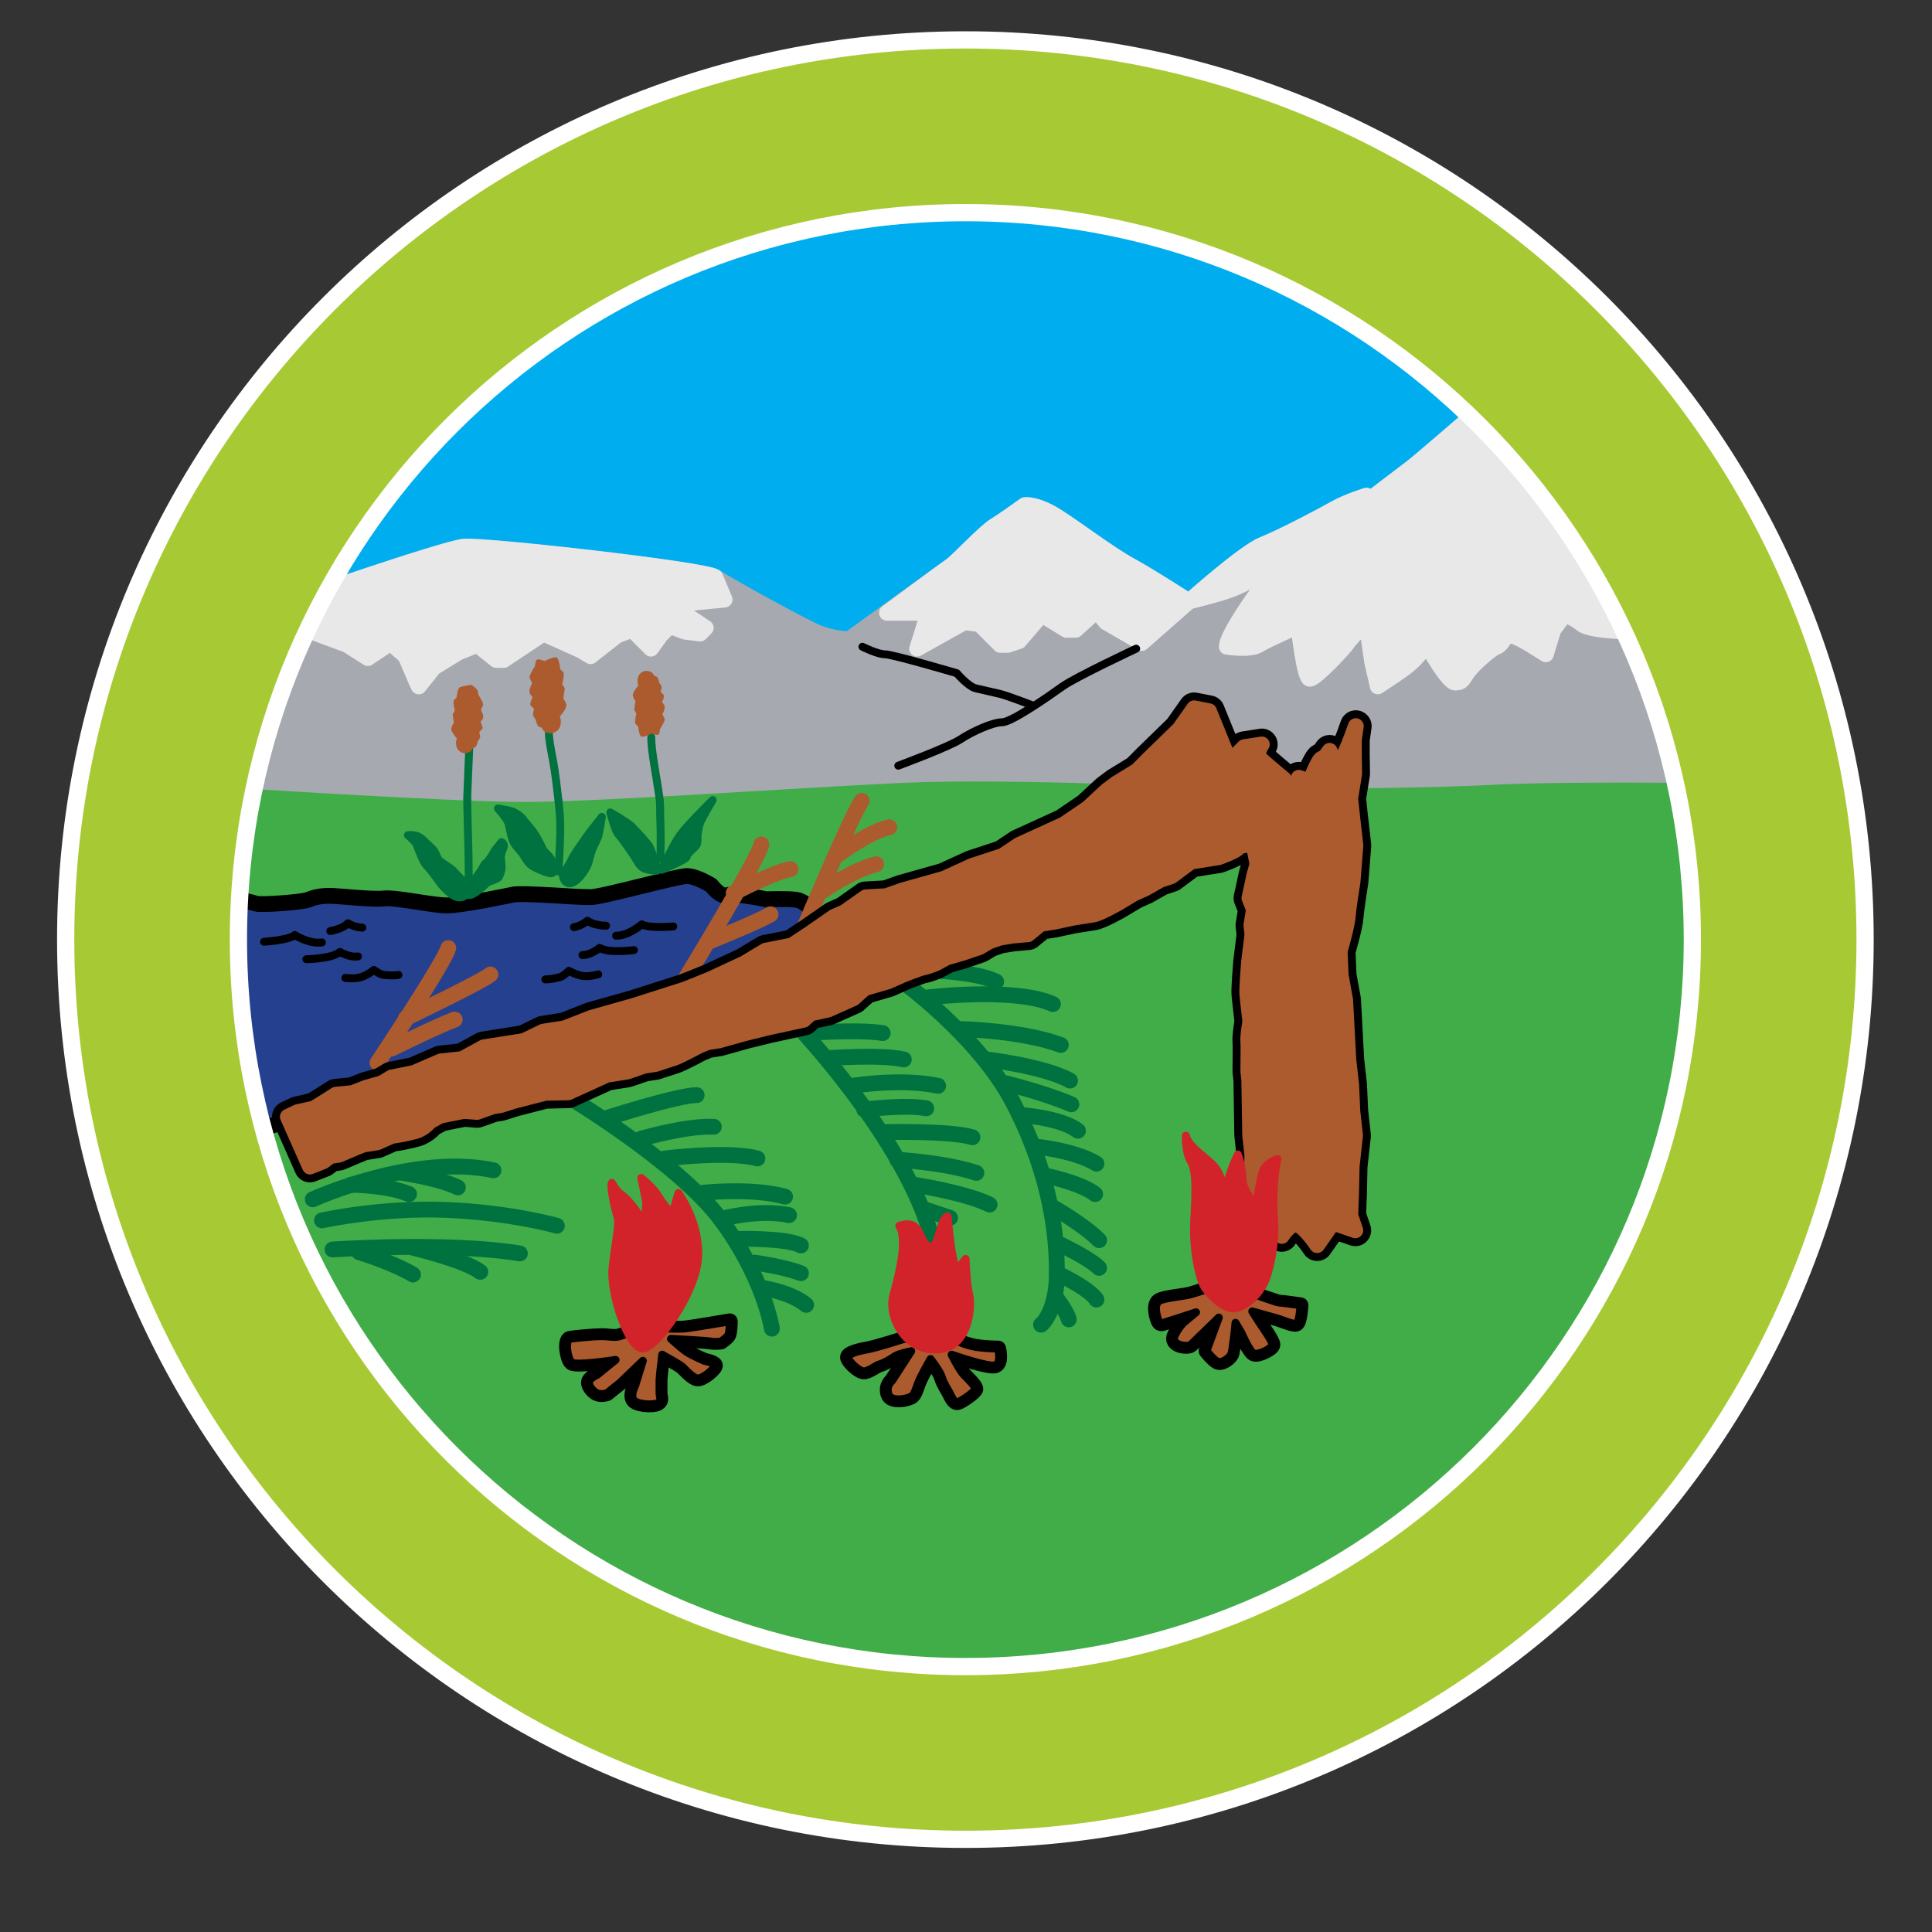 <?xml version="1.0" encoding="iso-8859-1"?>
<!-- Generator: Adobe Illustrator 23.0.6, SVG Export Plug-In . SVG Version: 6.00 Build 0)  -->
<svg version="1.1" id="Layer_2" xmlns="http://www.w3.org/2000/svg" xmlns:xlink="http://www.w3.org/1999/xlink" x="0px" y="0px"
	 viewBox="0 0 71.75 71.75" style="enable-background:new 0 0 71.75 71.75;" xml:space="preserve">
<rect x="0" y="0" width="71.75" height="71.75" fill="#333333" stroke="none"/>
<path style="fill:#00AEEF;" d="M59.251,17.036c0,6.197-10.837,11.221-24.205,11.221c-13.369,0-24.206-5.024-24.206-11.221
	c0-6.196,10.837-11.22,24.206-11.22C48.415,5.816,59.251,10.84,59.251,17.036z"/>
<path style="fill:#41AD49;" d="M65.328,35.654c0,14.966-12.943,27.099-28.909,27.099c-15.967,0-28.91-12.132-28.91-27.099
	c0-3.996-1.639-9.534,2.156-9.455c3.986,0.083,49.979-0.196,53.991,0.354C66.671,26.966,65.328,32.461,65.328,35.654z"/>
<path style="fill:#FFFFFF;stroke:#000000;stroke-width:0.588;stroke-linecap:round;stroke-linejoin:round;" d="M46.536,48.05
	c0,0,0.881,0.326,0.979,0.326c0.098,0,0.782,0.099,0.782,0.099s-0.034,0.651-0.163,0.684c-0.13,0.032-0.455-0.131-0.814-0.229
	c-0.359-0.097-0.815-0.228-0.815-0.228s0.162,0.261,0.293,0.457c0.131,0.195,0.457,0.652,0.457,0.782
	c0,0.13-0.521,0.392-0.685,0.326c-0.163-0.065-0.457-0.75-0.457-0.75l-0.229-0.392c0,0-0.099,1.044-0.163,1.175
	c-0.064,0.13-0.358,0.358-0.521,0.26c-0.163-0.097-0.392-0.391-0.392-0.391l0.457-1.239c0,0-0.946,0.913-1.043,1.011
	c-0.098,0.098-0.783,0.032-0.587-0.359c0.196-0.39,0.392-0.521,0.392-0.521l0.392-0.326c0,0-0.782,0.262-1.011,0.326
	c-0.229,0.065-0.294,0.131-0.359,0.033c-0.066-0.098-0.229-0.652,0-0.782c0.228-0.131,0.945-0.163,1.239-0.262
	c0.294-0.098,1.142-0.358,1.142-0.358L46.536,48.05z"/>
<path style="fill:#AC5B2E;stroke:#000000;stroke-width:0.294;stroke-linecap:round;stroke-linejoin:round;" d="M46.536,48.05
	c0,0,0.881,0.326,0.979,0.326c0.098,0,0.782,0.099,0.782,0.099s-0.034,0.651-0.163,0.684c-0.13,0.032-0.455-0.131-0.814-0.229
	c-0.359-0.097-0.815-0.228-0.815-0.228s0.162,0.261,0.293,0.457c0.131,0.195,0.457,0.652,0.457,0.782
	c0,0.13-0.521,0.392-0.685,0.326c-0.163-0.065-0.457-0.75-0.457-0.75l-0.229-0.392c0,0-0.099,1.044-0.163,1.175
	c-0.064,0.13-0.358,0.358-0.521,0.26c-0.163-0.097-0.392-0.391-0.392-0.391l0.457-1.239c0,0-0.946,0.913-1.043,1.011
	c-0.098,0.098-0.783,0.032-0.587-0.359c0.196-0.39,0.392-0.521,0.392-0.521l0.392-0.326c0,0-0.782,0.262-1.011,0.326
	c-0.229,0.065-0.294,0.131-0.359,0.033c-0.066-0.098-0.229-0.652,0-0.782c0.228-0.131,0.945-0.163,1.239-0.262
	c0.294-0.098,1.142-0.358,1.142-0.358L46.536,48.05z"/>
<path style="fill:#A7A9B0;stroke:#A7A9B0;stroke-width:0.588;stroke-linecap:round;stroke-linejoin:round;" d="M63.157,28.787
	c0,0-5.188-0.07-7.852,0.07c-2.665,0.14-7.083,0.14-8.765,0.14c-1.683,0-8.834-0.42-13.18-0.21
	c-4.347,0.21-11.147,0.701-13.882,0.701S8.121,28.927,8.121,28.927l2.314-6.45c0,0,6.029-2.103,6.8-2.173
	c0.772-0.07,8.905,0.842,9.325,1.122c0.42,0.28,3.085,1.753,3.716,2.033c0.631,0.28,1.262,0.28,1.262,0.28s3.576-2.594,3.786-2.734
	c0.21-0.14,1.262-1.262,1.612-1.472c0.351-0.211,1.122-0.771,1.122-0.771s0.42-0.07,1.192,0.42c0.772,0.491,1.963,1.402,2.734,1.823
	c0.772,0.421,2.174,1.333,2.174,1.333s2.033-1.823,2.734-2.104c0.701-0.28,2.172-1.052,2.664-1.332
	c0.491-0.28,1.192-0.491,1.192-0.491l0.21,0.07c0,0,1.193-0.912,1.474-1.122c0.28-0.211,2.383-2.034,2.383-2.034l0.351-0.21
	c0,0,4.698,4.276,6.17,7.992C62.807,26.823,63.157,28.787,63.157,28.787z"/>
<path style="fill:#E9E8E9;stroke:#E9E8E9;stroke-width:0.588;stroke-linecap:round;stroke-linejoin:round;" d="M60.772,23.458
	c0,0-1.682,0-2.032-0.281c-0.351-0.281-0.631-0.35-0.631-0.35l-0.421,0.561l-0.28,0.911l-0.56-0.351c0,0-0.562-0.351-0.772-0.351
	c-0.21,0-0.28,0.351-0.49,0.42c-0.21,0.07-0.842,0.631-1.052,0.912c-0.21,0.281-0.21,0.42-0.49,0.42
	c-0.28,0-1.052-1.402-1.052-1.402s-0.351,0.491-0.702,0.771c-0.352,0.28-1.121,0.772-1.121,0.772l-0.211-0.912l-0.21-1.473
	c0,0-0.561,0.562-0.701,0.771c-0.14,0.21-1.192,1.332-1.402,1.332c-0.21,0-0.42-1.963-0.42-1.963s-1.122,0.491-1.472,0.702
	c-0.35,0.21-1.192,0.07-1.192,0.07c0-0.561,1.823-2.945,1.823-2.945s-1.052,0.561-1.542,0.771c-0.49,0.21-1.682,0.491-1.682,0.491
	s2.033-1.823,2.734-2.104c0.701-0.28,2.172-1.052,2.664-1.332c0.491-0.28,1.192-0.491,1.192-0.491l0.21,0.07
	c0,0,1.193-0.912,1.474-1.122c0.28-0.211,2.383-2.034,2.383-2.034s3.365,3.226,4.207,4.558
	C59.862,21.214,60.772,23.458,60.772,23.458z"/>
<path style="fill:#E9E8E9;stroke:#E9E8E9;stroke-width:0.588;stroke-linecap:round;stroke-linejoin:round;" d="M32.94,22.757
	c0,0,2.173-1.613,2.383-1.753c0.21-0.14,1.262-1.262,1.612-1.472c0.351-0.211,1.122-0.771,1.122-0.771s0.42-0.07,1.192,0.42
	c0.772,0.491,1.963,1.402,2.734,1.823c0.772,0.421,2.174,1.333,2.174,1.333l-1.754,1.542l-1.331-0.771l-0.351-0.42l-0.771,0.701
	h-0.352l-0.91-0.561l-0.842,0.981l-0.42,0.14h-0.28l-0.772-0.771l-0.561-0.07l-1.753,0.982l0.421-1.333H32.94z"/>
<path style="fill:#E9E8E9;stroke:#E9E8E9;stroke-width:0.588;stroke-linecap:round;stroke-linejoin:round;" d="M10.434,22.476
	c0,0,6.029-2.103,6.8-2.173c0.772-0.07,8.905,0.842,9.325,1.122l0.351,0.841c0,0-1.333,0.14-1.542,0.14c-0.21,0-0.631,0-0.631,0
	l0.631,0.351l0.841,0.56l-0.209,0.211l-0.562-0.07l-0.561-0.211l-0.35,0.351l-0.351,0.491l-0.701-0.701l-0.561,0.21l-0.982,0.772
	l-0.35-0.211l-1.402-0.631l-1.473,0.981h-0.28l-0.701-0.561l-0.701,0.281l-0.911,0.561l-0.561,0.701l-0.07-0.141l-0.42-0.981
	l-0.56-0.491l-0.842,0.561l-0.771-0.491l-1.893-0.702L10.434,22.476z"/>
<path style="fill:none;stroke:#000000;stroke-width:0.294;stroke-linecap:round;stroke-linejoin:round;" d="M42.194,24.09
	c0,0-2.244,1.052-2.735,1.402c-0.49,0.351-1.891,1.331-2.243,1.331c-0.351,0-1.123,0.351-1.543,0.631
	c-0.42,0.281-2.313,0.982-2.313,0.982"/>
<path style="fill:none;stroke:#000000;stroke-width:0.294;stroke-linecap:round;stroke-linejoin:round;" d="M32.028,24.019
	c0,0,0.561,0.281,0.841,0.281c0.281,0,2.664,0.701,2.664,0.701s0.42,0.491,0.701,0.561c0.281,0.07,0.632,0.14,0.912,0.21
	c0.28,0.07,1.192,0.421,1.192,0.421"/>
<path style="fill:#00723F;stroke:#00723F;stroke-width:0.294;stroke-linecap:round;stroke-linejoin:round;" d="M24.48,29.547
	c-0.101-0.714-0.304-1.702-0.292-2.169"/>
<path style="fill:#00723F;stroke:#00723F;stroke-width:0.294;stroke-linecap:round;stroke-linejoin:round;" d="M20.738,29.711
	c-0.045-0.396-0.122-1.048-0.188-1.396c-0.123-0.641-0.166-0.919-0.166-1.103"/>
<path style="fill:#00723F;stroke:#00723F;stroke-width:0.294;stroke-linecap:round;stroke-linejoin:round;" d="M17.427,27.782
	c0,0-0.055,1.268-0.073,1.783c-0.001,0.029-0.001,0.067-0.001,0.11"/>
<path style="fill:#25408F;stroke:#000000;stroke-width:0.588;stroke-linecap:round;stroke-linejoin:round;" d="M31.338,34.103
	c0,0-0.805-0.049-1.006-0.196c-0.201-0.147-0.452-0.44-0.754-0.49c-0.301-0.05-1.121-0.02-1.121-0.02s-1.193-0.249-1.445-0.151
	c-0.251,0.098-0.6-0.369-0.6-0.369s-0.553-0.343-0.904-0.343c-0.352,0-3.166,0.784-3.568,0.784c-0.401,0-1.104-0.049-1.104-0.049
	s-1.509-0.099-1.759-0.049c-0.25,0.049-1.926,0.405-2.478,0.405c-0.552,0-1.894-0.308-2.346-0.258
	c-0.452,0.05-1.658-0.098-2.01-0.098c-0.351,0-0.552,0.05-0.804,0.147c-0.251,0.097-1.759,0.196-1.909,0.147
	c-0.151-0.05-0.804-0.197-0.804-0.197s-0.151,2.892,0,4.312c0.151,1.42,1.106,4.213,1.106,4.213l22.461-7.398L31.338,34.103z"/>
<path style="fill:#00723F;stroke:#00723F;stroke-width:0.294;stroke-linecap:round;stroke-linejoin:round;" d="M24.575,32.302
	c0,0,0.404-0.9,0.68-1.286c0.275-0.386,1.213-1.304,1.213-1.304s-0.441,0.735-0.478,0.882c-0.037,0.147-0.037,0.128-0.073,0.331
	c-0.037,0.202,0.037,0.386-0.092,0.515c-0.129,0.128-0.202,0.184-0.294,0.294c-0.091,0.11,0.092,0.055-0.202,0.22
	C25.034,32.119,24.575,32.302,24.575,32.302z"/>
<path style="fill:#00723F;stroke:#00723F;stroke-width:0.294;stroke-linecap:round;stroke-linejoin:round;" d="M24.409,32.229
	c0,0-0.22-0.698-0.312-0.827c-0.092-0.129-0.496-0.57-0.643-0.717c-0.147-0.147-0.79-0.514-0.79-0.514s0.184,0.698,0.294,0.808
	c0.11,0.11,0.569,0.772,0.625,0.864c0.055,0.092,0.147,0.294,0.294,0.386c0.147,0.092,0.515,0.11,0.515,0.11L24.409,32.229z"/>
<path style="fill:#00723F;stroke:#00723F;stroke-width:0.294;stroke-linecap:round;stroke-linejoin:round;" d="M20.9,32.486
	c0,0,0.257-0.404,0.331-0.569c0.073-0.166,0.276-0.441,0.349-0.552c0.074-0.11,0.312-0.441,0.312-0.441l0.459-0.588
	c0,0-0.092,0.625-0.147,0.753c-0.055,0.128-0.092,0.221-0.184,0.404c-0.092,0.184-0.147,0.551-0.22,0.68
	c-0.074,0.128-0.239,0.441-0.497,0.588C21.047,32.909,20.9,32.652,20.9,32.486z"/>
<path style="fill:#00723F;stroke:#00723F;stroke-width:0.294;stroke-linecap:round;stroke-linejoin:round;" d="M20.624,32.302
	c0,0-0.11-0.331-0.184-0.441c-0.074-0.11-0.276-0.275-0.294-0.349c-0.019-0.073-0.239-0.478-0.331-0.606
	c-0.092-0.129-0.276-0.331-0.386-0.478c-0.11-0.147-0.312-0.257-0.404-0.294c-0.092-0.037-0.533-0.11-0.533-0.11
	s0.294,0.33,0.368,0.496c0.073,0.166,0.11,0.588,0.22,0.772c0.11,0.184,0.257,0.312,0.33,0.422c0.074,0.11,0.202,0.35,0.349,0.441
	c0.147,0.092,0.441,0.221,0.588,0.257C20.496,32.449,20.514,32.449,20.624,32.302z"/>
<path style="fill:#00723F;stroke:#00723F;stroke-width:0.294;stroke-linecap:round;stroke-linejoin:round;" d="M17.556,32.743
	c0,0,0.257-0.33,0.312-0.422c0.056-0.092,0.129-0.257,0.203-0.294c0.073-0.037,0.331-0.478,0.331-0.478l0.22-0.276
	c0,0,0.147,0.055,0.074,0.221c-0.074,0.165-0.11,0.312-0.092,0.423c0.018,0.11,0.055,0.33-0.019,0.514
	c-0.073,0.184-0.037,0.147-0.184,0.221c-0.147,0.073-0.257,0.073-0.368,0.184c-0.11,0.11-0.569,0.533-0.68,0.367
	C17.243,33.038,17.556,32.743,17.556,32.743z"/>
<path style="fill:#00723F;stroke:#00723F;stroke-width:0.294;stroke-linecap:round;stroke-linejoin:round;" d="M17.243,32.762
	c0,0-0.312-0.312-0.404-0.422c-0.092-0.11-0.515-0.331-0.57-0.441c-0.055-0.11-0.11-0.276-0.184-0.349
	c-0.073-0.074-0.184-0.184-0.404-0.386c-0.22-0.202-0.533-0.147-0.533-0.147s0.276,0.221,0.331,0.368
	c0.055,0.147,0.221,0.588,0.312,0.698c0.092,0.11,0.092,0.11,0.202,0.239c0.11,0.128,0.331,0.441,0.386,0.515
	c0.055,0.073,0.349,0.386,0.532,0.46c0.184,0.073,0.386,0.018,0.515-0.202C17.556,32.872,17.243,32.762,17.243,32.762z"/>
<path style="fill:#00723F;stroke:#00723F;stroke-width:0.294;stroke-linejoin:round;" d="M24.52,32.027c0,0,0.037-0.753,0-1.654
	c-0.013-0.313,0.015-0.445-0.039-0.826"/>
<path style="fill:#00723F;stroke:#00723F;stroke-width:0.294;stroke-linejoin:round;" d="M20.734,32.505c0,0,0.073-1.229,0.073-1.69
	c0-0.395-0.015-0.62-0.069-1.104"/>
<path style="fill:#00723F;stroke:#00723F;stroke-width:0.294;stroke-linejoin:round;" d="M17.353,29.675
	c-0.001,0.694,0.089,2.7,0.038,3.252"/>
<g>
	<path style="fill:#AC5B2E;" d="M20.514,27.231c0,0,0.239-0.055,0.294-0.275c0.055-0.22-0.018-0.349-0.018-0.349
		s0.276-0.294,0.239-0.441c-0.037-0.147-0.11-0.22-0.11-0.22l0.055-0.386l-0.092-0.147c0,0,0.073-0.331,0.055-0.404
		c-0.018-0.074-0.129-0.147-0.129-0.147s-0.037-0.386-0.128-0.441c-0.092-0.055-0.459,0.128-0.459,0.128s-0.239-0.11-0.294-0.037
		c-0.055,0.073-0.055,0.22-0.055,0.22s-0.239,0.368-0.202,0.441c0.036,0.073,0.091,0.202,0.091,0.202s-0.128,0.239-0.091,0.349
		c0.036,0.11,0.11,0.165,0.11,0.165s-0.128,0.257-0.074,0.312c0.055,0.055,0.129,0.128,0.129,0.128s-0.055,0.184-0.037,0.239
		c0.019,0.055,0.092,0.147,0.092,0.147s0.037,0.147,0.074,0.22c0.037,0.074,0.165,0.092,0.165,0.092S20.146,27.249,20.514,27.231z"
		/>
	<path style="fill:#AC5B2E;" d="M17.207,27.966c0,0-0.207-0.048-0.254-0.238c-0.047-0.191,0.015-0.303,0.015-0.303
		s-0.238-0.254-0.206-0.382c0.032-0.126,0.095-0.19,0.095-0.19l-0.047-0.334l0.08-0.127c0,0-0.064-0.287-0.047-0.35
		c0.015-0.064,0.111-0.128,0.111-0.128s0.032-0.334,0.111-0.382c0.079-0.047,0.437-0.102,0.437-0.102s0.168,0.118,0.216,0.181
		c0.048,0.064,0.048,0.191,0.048,0.191s0.207,0.318,0.175,0.382c-0.032,0.063-0.08,0.175-0.08,0.175s0.111,0.207,0.08,0.302
		c-0.032,0.095-0.096,0.143-0.096,0.143s0.111,0.222,0.063,0.27c-0.047,0.048-0.111,0.111-0.111,0.111s0.048,0.16,0.032,0.207
		c-0.016,0.048-0.08,0.127-0.08,0.127s-0.032,0.127-0.064,0.191c-0.031,0.064-0.143,0.08-0.143,0.08S17.525,27.982,17.207,27.966z"
		/>
	<path style="fill:#AC5B2E;" d="M23.945,24.917c0,0-0.207,0.049-0.252,0.24c-0.047,0.191,0.016,0.302,0.016,0.302
		s-0.238,0.255-0.206,0.383c0.033,0.127,0.096,0.19,0.096,0.19l-0.047,0.334l0.08,0.127c0,0-0.062,0.287-0.046,0.351
		c0.016,0.064,0.111,0.127,0.111,0.127s0.033,0.334,0.114,0.381c0.08,0.048,0.396-0.112,0.396-0.112s0.208,0.094,0.255,0.031
		c0.048-0.064,0.047-0.191,0.047-0.191s0.206-0.319,0.175-0.382c-0.033-0.064-0.082-0.175-0.082-0.175s0.112-0.207,0.08-0.302
		c-0.032-0.095-0.097-0.144-0.097-0.144s0.11-0.222,0.064-0.271c-0.048-0.047-0.113-0.111-0.113-0.111s0.047-0.159,0.032-0.207
		c-0.017-0.047-0.08-0.126-0.08-0.126s-0.032-0.127-0.064-0.191c-0.032-0.063-0.144-0.079-0.144-0.079S24.263,24.9,23.945,24.917z"
		/>
</g>
<path style="fill:none;stroke:#000000;stroke-width:0.294;stroke-linecap:round;stroke-linejoin:round;" d="M25.003,34.406
	c0,0-0.929,0.081-1.168-0.079c0,0-0.477,0.424-0.955,0.424"/>
<path style="fill:none;stroke:#000000;stroke-width:0.294;stroke-linecap:round;stroke-linejoin:round;" d="M23.543,35.283
	c0,0-0.929,0.132-1.274-0.081c0,0-0.318,0.267-0.637,0.267"/>
<path style="fill:none;stroke:#000000;stroke-width:0.294;stroke-linecap:round;stroke-linejoin:round;" d="M22.508,34.38
	c0,0-0.451,0-0.69-0.185c0,0-0.212,0.186-0.504,0.238"/>
<path style="fill:none;stroke:#000000;stroke-width:0.294;stroke-linecap:round;stroke-linejoin:round;" d="M22.216,36.185
	c0,0-0.344,0.105-0.61,0.053c-0.266-0.053-0.478-0.186-0.478-0.186s-0.211,0.212-0.345,0.239c-0.133,0.026-0.292,0.081-0.531,0.081"
	/>
<path style="fill:none;stroke:#000000;stroke-width:0.294;stroke-linecap:round;stroke-linejoin:round;" d="M9.804,34.975
	c0,0,0.932-0.059,1.144-0.252c0,0,0.535,0.348,1.009,0.276"/>
<path style="fill:none;stroke:#000000;stroke-width:0.294;stroke-linecap:round;stroke-linejoin:round;" d="M11.379,35.623
	c0,0,0.938-0.008,1.246-0.271c0,0,0.356,0.216,0.67,0.168"/>
<path style="fill:none;stroke:#000000;stroke-width:0.294;stroke-linecap:round;stroke-linejoin:round;" d="M12.267,34.576
	c0,0,0.447-0.066,0.655-0.287c0,0,0.237,0.152,0.534,0.161"/>
<path style="fill:none;stroke:#000000;stroke-width:0.294;stroke-linecap:round;stroke-linejoin:round;" d="M12.826,36.317
	c0,0,0.357,0.053,0.61-0.038c0.256-0.093,0.447-0.257,0.447-0.257s0.24,0.177,0.375,0.185c0.137,0.005,0.301,0.035,0.539-0.001"/>
<path style="fill:none;stroke:#00723F;stroke-width:0.588;stroke-linecap:round;stroke-linejoin:round;" d="M33.321,36.308
	c0,0,2.989,2.106,4.312,4.656c1.464,2.818,1.617,5.096,1.617,6.321c0,1.225-0.441,1.812-0.588,1.911"/>
<path style="fill:none;stroke:#00723F;stroke-width:0.588;stroke-linecap:round;stroke-linejoin:round;" d="M29.548,38.024
	c0,0,4.166,4.36,5.096,8.084"/>
<path style="fill:none;stroke:#00723F;stroke-width:0.588;stroke-linecap:round;stroke-linejoin:round;" d="M20.924,40.619
	c0,0,4.214,2.499,5.831,4.656c1.617,2.157,1.911,4.068,1.911,4.068"/>
<path style="fill:none;stroke:#00723F;stroke-width:0.588;stroke-linecap:round;stroke-linejoin:round;" d="M34.448,37.043
	c0,0,3.234-0.392,4.655,0.246"/>
<path style="fill:none;stroke:#00723F;stroke-width:0.588;stroke-linecap:round;stroke-linejoin:round;" d="M35.722,38.219
	c0,0,2.206,0.048,3.675,0.588"/>
<path style="fill:none;stroke:#00723F;stroke-width:0.588;stroke-linecap:round;stroke-linejoin:round;" d="M36.653,39.347
	c0,0,2.106,0.244,3.086,0.783"/>
<path style="fill:none;stroke:#00723F;stroke-width:0.588;stroke-linecap:round;stroke-linejoin:round;" d="M37.339,40.229
	c0,0,1.421,0.342,2.449,0.783"/>
<path style="fill:none;stroke:#00723F;stroke-width:0.588;stroke-linecap:round;stroke-linejoin:round;" d="M37.878,41.405
	c0,0,1.518,0.098,2.155,0.588"/>
<path style="fill:none;stroke:#00723F;stroke-width:0.588;stroke-linecap:round;stroke-linejoin:round;" d="M38.466,42.581
	c0,0,1.471,0.147,2.254,0.636"/>
<path style="fill:none;stroke:#00723F;stroke-width:0.588;stroke-linecap:round;stroke-linejoin:round;" d="M38.809,43.658
	c0,0,1.274,0.246,1.862,0.687"/>
<path style="fill:none;stroke:#00723F;stroke-width:0.588;stroke-linecap:round;stroke-linejoin:round;" d="M39.103,44.834
	c0,0,1.127,0.636,1.715,1.224"/>
<path style="fill:none;stroke:#00723F;stroke-width:0.588;stroke-linecap:round;stroke-linejoin:round;" d="M39.25,46.157
	c0,0,1.176,0.539,1.568,0.93"/>
<path style="fill:none;stroke:#00723F;stroke-width:0.588;stroke-linecap:round;stroke-linejoin:round;" d="M39.25,47.285
	c0,0,1.176,0.538,1.47,0.979"/>
<path style="fill:none;stroke:#00723F;stroke-width:0.588;stroke-linecap:round;stroke-linejoin:round;" d="M39.201,48.166
	c0,0,0.393,0.49,0.491,0.832"/>
<path style="fill:none;stroke:#00723F;stroke-width:0.588;stroke-linecap:round;stroke-linejoin:round;" d="M33.86,36.014
	c0,0,2.254,0,3.135,0.441"/>
<path style="fill:none;stroke:#00723F;stroke-width:0.588;stroke-linecap:round;stroke-linejoin:round;" d="M22.59,41.501
	c0,0,2.597-0.831,3.282-0.831"/>
<path style="fill:none;stroke:#00723F;stroke-width:0.588;stroke-linecap:round;stroke-linejoin:round;" d="M23.815,42.287
	c0,0,1.667-0.491,2.695-0.441"/>
<path style="fill:none;stroke:#00723F;stroke-width:0.588;stroke-linecap:round;stroke-linejoin:round;" d="M24.697,43.022
	c0,0,2.352-0.294,3.43,0"/>
<path style="fill:none;stroke:#00723F;stroke-width:0.588;stroke-linecap:round;stroke-linejoin:round;" d="M26.118,44.294
	c0,0,1.813-0.195,3.038,0.147"/>
<path style="fill:none;stroke:#00723F;stroke-width:0.588;stroke-linecap:round;stroke-linejoin:round;" d="M26.755,45.275
	c0,0,1.422-0.393,2.548-0.147"/>
<path style="fill:none;stroke:#00723F;stroke-width:0.588;stroke-linecap:round;stroke-linejoin:round;" d="M27.343,46.01
	c0,0,1.863-0.048,2.401,0.245"/>
<path style="fill:none;stroke:#00723F;stroke-width:0.588;stroke-linecap:round;stroke-linejoin:round;" d="M28.029,46.892
	c0,0,1.079,0.147,1.715,0.392"/>
<path style="fill:none;stroke:#00723F;stroke-width:0.588;stroke-linecap:round;stroke-linejoin:round;" d="M28.274,47.822
	c0,0,1.078,0.148,1.665,0.638"/>
<path style="fill:none;stroke:#00723F;stroke-width:0.588;stroke-linecap:round;stroke-linejoin:round;" d="M29.891,38.366
	c0,0,1.959-0.147,2.891,0"/>
<path style="fill:none;stroke:#00723F;stroke-width:0.588;stroke-linecap:round;stroke-linejoin:round;" d="M30.773,39.296
	c0,0,1.96-0.146,2.793,0.05"/>
<path style="fill:none;stroke:#00723F;stroke-width:0.588;stroke-linecap:round;stroke-linejoin:round;" d="M31.655,40.325
	c0,0,1.763-0.294,3.185,0"/>
<path style="fill:none;stroke:#00723F;stroke-width:0.588;stroke-linecap:round;stroke-linejoin:round;" d="M32.096,41.207
	c0,0,1.518-0.195,2.303-0.048"/>
<path style="fill:none;stroke:#00723F;stroke-width:0.588;stroke-linecap:round;stroke-linejoin:round;" d="M32.929,42.041
	c0,0,2.401-0.049,3.186,0.195"/>
<path style="fill:none;stroke:#00723F;stroke-width:0.588;stroke-linecap:round;stroke-linejoin:round;" d="M33.321,43.07
	c0,0,1.764,0.098,2.94,0.489"/>
<path style="fill:none;stroke:#00723F;stroke-width:0.588;stroke-linecap:round;stroke-linejoin:round;" d="M33.958,44
	c0,0,1.91,0.294,2.793,0.735"/>
<line style="fill:none;stroke:#00723F;stroke-width:0.588;stroke-linecap:round;stroke-linejoin:round;" x1="34.399" y1="44.933" x2="35.281" y2="45.227"/>
<path style="fill:none;stroke:#00723F;stroke-width:0.588;stroke-linecap:round;stroke-linejoin:round;" d="M11.614,44.54
	c0,0,3.773-1.714,6.713-1.077"/>
<path style="fill:none;stroke:#00723F;stroke-width:0.588;stroke-linecap:round;stroke-linejoin:round;" d="M14.946,43.559
	c0,0,1.372,0.198,2.058,0.54"/>
<path style="fill:none;stroke:#00723F;stroke-width:0.588;stroke-linecap:round;stroke-linejoin:round;" d="M13.035,44
	c0,0,1.324,0.001,2.156,0.345"/>
<path style="fill:none;stroke:#00723F;stroke-width:0.588;stroke-linecap:round;stroke-linejoin:round;" d="M11.958,45.323
	c0,0,2.205-0.489,4.606-0.39c2.4,0.096,4.116,0.588,4.116,0.588"/>
<path style="fill:none;stroke:#00723F;stroke-width:0.588;stroke-linecap:round;stroke-linejoin:round;" d="M12.349,46.403
	c0,0,4.264-0.294,6.958,0.147"/>
<path style="fill:none;stroke:#00723F;stroke-width:0.588;stroke-linecap:round;stroke-linejoin:round;" d="M15.387,46.352
	c0,0,1.862,0.441,2.45,0.882"/>
<path style="fill:none;stroke:#00723F;stroke-width:0.588;stroke-linecap:round;stroke-linejoin:round;" d="M13.329,46.499
	c0,0,1.274,0.393,2.009,0.834"/>
<path style="fill:none;stroke:#AC5B2E;stroke-width:0.588;stroke-linecap:round;stroke-linejoin:round;" d="M25.481,36.308
	c0,0,2.744-4.508,2.793-4.949"/>
<path style="fill:none;stroke:#AC5B2E;stroke-width:0.588;stroke-linecap:round;stroke-linejoin:round;" d="M27.25,33.158
	c0,0,1.519-0.784,2.107-0.882"/>
<path style="fill:none;stroke:#AC5B2E;stroke-width:0.588;stroke-linecap:round;stroke-linejoin:round;" d="M26.412,34.936
	c0,0,1.812-0.735,2.205-0.98"/>
<path style="fill:none;stroke:#AC5B2E;stroke-width:0.588;stroke-linecap:round;stroke-linejoin:round;" d="M29.891,34.397
	c0,0,1.666-3.97,2.107-4.655"/>
<path style="fill:none;stroke:#AC5B2E;stroke-width:0.588;stroke-linecap:round;stroke-linejoin:round;" d="M31.116,31.751
	c0,0,1.176-0.882,1.911-1.029"/>
<path style="fill:none;stroke:#AC5B2E;stroke-width:0.588;stroke-linecap:round;stroke-linejoin:round;" d="M30.577,33.074
	c0,0,1.03-0.735,1.961-0.98"/>
<path style="fill:none;stroke:#AC5B2E;stroke-width:0.588;stroke-linecap:round;stroke-linejoin:round;" d="M14.02,39.472
	c0,0,2.515-3.774,2.627-4.263"/>
<path style="fill:none;stroke:#AC5B2E;stroke-width:0.588;stroke-linecap:round;stroke-linejoin:round;" d="M15.082,37.807
	c0,0,2.852-1.372,3.13-1.617"/>
<path style="fill:none;stroke:#AC5B2E;stroke-width:0.588;stroke-linecap:round;stroke-linejoin:round;" d="M14.54,38.943
	c0,0,1.788-0.882,2.347-1.078"/>
<path style="stroke:#000000;stroke-width:1.176;stroke-linecap:round;stroke-linejoin:round;" d="M50.23,32.747l0.107-1.345
	l-0.119-1.047l-0.076-0.698l0.149-0.926l-0.012-0.704l0.001-0.562l0.071-0.498c0,0-0.416,1.226-0.604,1.329
	c-0.188,0.102-0.368-0.412-0.368-0.412s-0.167,0.277-0.284,0.287c-0.121,0.008-0.446,0.858-0.446,0.858l-0.414-0.145l0.054,0.48
	l-0.568-0.272l-0.042-0.157c0,0-0.815-0.67-0.93-0.807c-0.122-0.135,0.112-0.482,0.112-0.482l-0.654,0.103l-0.54,0.55L44.9,26.413
	l-0.552-0.108l-0.55,0.78l-1.158,1.127l-0.4,0.406l-0.779,0.478l-0.354,0.264L40.4,30.016l-0.884,0.6l-1.671,0.764l-0.607,0.406
	l-1.14,0.375l-1.03,0.471l-1.563,0.44l-0.59,0.21l-0.761,0.042l-0.778,0.549l-0.404,0.179l-0.864,0.601l-0.696,0.459l-0.978,0.194
	l-0.788,0.474l-1.253,0.584l-0.946,0.381l-1.921,0.614l-1.561,0.44l-0.996,0.39l-0.795,0.124l-0.713,0.346l-1.499,0.237
	l-0.795,0.435l-0.802,0.088l-0.989,0.428l-0.836,0.169l-0.351,0.212l-0.597,0.171l-0.497,0.195l-0.615,0.059l-0.566,0.359
	l-0.263,0.158l-0.603,0.134l-0.357,0.17l0.82,1.849l0.497-0.195l0.256-0.195l0.328-0.051l0.585-0.249l0.316-0.127l0.514-0.081
	l0.54-0.24l0.233-0.036c0,0,0.327-0.053,0.65-0.143c0.322-0.091,0.52-0.354,0.52-0.354l0.398-0.218l0.883-0.177l0.488,0.038
	l0.59-0.209l0.28-0.044l0.503-0.159l1.155-0.297l0.86-0.02l1.432-0.652l0.75-0.118l0.637-0.218l0.422-0.065
	c0,0,0.457-0.149,0.684-0.224c0.229-0.077,0.936-0.459,0.936-0.459l0.316-0.126l0.421-0.066l0.964-0.269l0.879-0.216l1.3-0.283
	l0.25-0.234l0.649-0.14l0.942-0.42l0.42-0.377l0.873-0.254l0.537-0.24c0,0,0.632-0.254,0.773-0.277
	c0.142-0.023,0.455-0.15,0.455-0.15l0.398-0.216l0.596-0.173l0.639-0.217l0.351-0.21l0.411-0.141l0.469-0.075l0.566-0.051
	l0.466-0.384l0.518-0.082l0.694-0.148c0,0,0.517-0.082,0.75-0.119c0.234-0.037,0.894-0.413,0.894-0.413l0.618-0.369l0.402-0.179
	l0.572-0.324L43.5,32.54l0.73-0.542l1.03-0.163c0,0,0.59-0.209,0.714-0.345c0.123-0.136,0.37-0.098,0.558-0.128
	c0.015-0.002,0.03-0.014,0.046-0.019l0.03,0.274l0.093,0.477l-0.115,0.406l-0.185,0.852l0.169,0.426l-0.096,0.581l0.039,0.348
	l-0.126,1.023c0,0-0.085,1.02-0.064,1.196c0.018,0.175,0.023,0.218,0.037,0.349c0.014,0.131,0.074,0.655,0.074,0.655l-0.045,0.312
	c0,0-0.044,0.312-0.029,0.443c0.014,0.13,0,1.102,0,1.102l0.035,0.305l0.033,2.066l0.083,0.745l-0.037,1.456l0.132,0.826
	l-0.079,0.359l0.543-0.13l0.533,0.486c0,0,0.338-0.552,0.632-0.4c0.297,0.155,0.681,0.741,0.681,0.741l0.586-0.837l0.832,0.288
	l-0.187-0.546l0.03-0.849l0.021-0.987l0.126-1.137l-0.101-0.908l-0.044-0.982l-0.103-0.907l-0.12-2.243l-0.165-0.902l-0.039-0.912
	c0,0,0.277-0.937,0.301-1.291C50.079,33.673,50.23,32.747,50.23,32.747z"/>
<path style="fill:#AC5B2E;stroke:#AC5B2E;stroke-width:0.588;stroke-linecap:round;stroke-linejoin:round;" d="M50.23,32.747
	l0.107-1.345l-0.119-1.047l-0.076-0.698l0.149-0.926l-0.012-0.704l0.001-0.562l0.071-0.498c0,0-0.416,1.226-0.604,1.329
	c-0.188,0.102-0.368-0.412-0.368-0.412s-0.167,0.277-0.284,0.287c-0.121,0.008-0.446,0.858-0.446,0.858l-0.414-0.145l0.054,0.48
	l-0.568-0.272l-0.042-0.157c0,0-0.815-0.67-0.93-0.807c-0.122-0.135,0.112-0.482,0.112-0.482l-0.654,0.103l-0.54,0.55L44.9,26.413
	l-0.552-0.108l-0.55,0.78l-1.158,1.127l-0.4,0.406l-0.779,0.478l-0.354,0.264L40.4,30.016l-0.884,0.6l-1.671,0.764l-0.607,0.406
	l-1.14,0.375l-1.03,0.471l-1.563,0.44l-0.59,0.21l-0.761,0.042l-0.778,0.549l-0.404,0.179l-0.864,0.601l-0.696,0.459l-0.978,0.194
	l-0.788,0.474l-1.253,0.584l-0.946,0.381l-1.921,0.614l-1.561,0.44l-0.996,0.39l-0.795,0.124l-0.713,0.346l-1.499,0.237
	l-0.795,0.435l-0.802,0.088l-0.989,0.428l-0.836,0.169l-0.351,0.212l-0.597,0.171l-0.497,0.195l-0.615,0.059l-0.566,0.359
	l-0.263,0.158l-0.603,0.134l-0.357,0.17l0.82,1.849l0.497-0.195l0.256-0.195l0.328-0.051l0.585-0.249l0.316-0.127l0.514-0.081
	l0.54-0.24l0.233-0.036c0,0,0.327-0.053,0.65-0.143c0.322-0.091,0.52-0.354,0.52-0.354l0.398-0.218l0.883-0.177l0.488,0.038
	l0.59-0.209l0.28-0.044l0.503-0.159l1.155-0.297l0.86-0.02l1.432-0.652l0.75-0.118l0.637-0.218l0.422-0.065
	c0,0,0.457-0.149,0.684-0.224c0.229-0.077,0.936-0.459,0.936-0.459l0.316-0.126l0.421-0.066l0.964-0.269l0.879-0.216l1.3-0.283
	l0.25-0.234l0.649-0.14l0.942-0.42l0.42-0.377l0.873-0.254l0.537-0.24c0,0,0.632-0.254,0.773-0.277
	c0.142-0.023,0.455-0.15,0.455-0.15l0.398-0.216l0.596-0.173l0.639-0.217l0.351-0.21l0.411-0.141l0.469-0.075l0.566-0.051
	l0.466-0.384l0.518-0.082l0.694-0.148c0,0,0.517-0.082,0.75-0.119c0.234-0.037,0.894-0.413,0.894-0.413l0.618-0.369l0.402-0.179
	l0.572-0.324L43.5,32.54l0.73-0.542l1.03-0.163c0,0,0.59-0.209,0.714-0.345c0.123-0.136,0.37-0.098,0.558-0.128
	c0.015-0.002,0.03-0.014,0.046-0.019l0.03,0.274l0.093,0.477l-0.115,0.406l-0.185,0.852l0.169,0.426l-0.096,0.581l0.039,0.348
	l-0.126,1.023c0,0-0.085,1.02-0.064,1.196c0.018,0.175,0.023,0.218,0.037,0.349c0.014,0.131,0.074,0.655,0.074,0.655l-0.045,0.312
	c0,0-0.044,0.312-0.029,0.443c0.014,0.13,0,1.102,0,1.102l0.035,0.305l0.033,2.066l0.083,0.745l-0.037,1.456l0.132,0.826
	l-0.079,0.359l0.543-0.13l0.533,0.486c0,0,0.338-0.552,0.632-0.4c0.297,0.155,0.681,0.741,0.681,0.741l0.586-0.837l0.832,0.288
	l-0.187-0.546l0.03-0.849l0.021-0.987l0.126-1.137l-0.101-0.908l-0.044-0.982l-0.103-0.907l-0.12-2.243l-0.165-0.902l-0.039-0.912
	c0,0,0.277-0.937,0.301-1.291C50.079,33.673,50.23,32.747,50.23,32.747z"/>
<path style="fill:#FFFFFF;stroke:#000000;stroke-width:0.588;stroke-linecap:round;stroke-linejoin:round;" d="M24.723,49.333
	c0,0,0.457,0.032,0.75,0c0.293-0.033,1.63-0.262,1.63-0.262s0,0.424-0.065,0.521c-0.066,0.099-0.261,0.229-0.261,0.229
	s-0.229,0.032-0.392,0c-0.163-0.033-1.467-0.099-1.467-0.099s0.391,0.358,0.587,0.489c0.196,0.131,0.652,0.326,0.652,0.326
	s0.358,0.066,0.391,0.164c0.033,0.098-0.457,0.521-0.652,0.489c-0.195-0.032-0.457-0.358-0.587-0.458
	c-0.13-0.098-0.717-0.423-0.717-0.423s-0.098,0.815-0.098,0.945c0,0.131,0,0.36,0,0.489c0,0.131,0.098,0.262-0.065,0.359
	c-0.164,0.098-0.816,0.064-0.913-0.131c-0.098-0.195,0.065-0.488,0.065-0.488l0.293-0.947l-0.848,0.815l-0.489,0.391
	c0,0-0.196,0.067-0.359,0c-0.163-0.065-0.359-0.326-0.294-0.456c0.065-0.129,0.294-0.229,0.294-0.229l0.684-0.554
	c0,0-1.467,0.229-1.63,0.098c-0.163-0.131-0.26-0.849-0.064-0.881c0.195-0.032,0.88-0.098,1.173-0.098c0.293,0,0.489,0.066,0.685,0
	c0.196-0.065,0.587-0.197,0.587-0.197L24.723,49.333z"/>
<path style="fill:#FFFFFF;stroke:#000000;stroke-width:0.588;stroke-linecap:round;stroke-linejoin:round;" d="M35.407,49.724
	c0,0,0.26,0.162,0.651,0.259c0.392,0.099,1.011,0.099,1.011,0.099s0.131,0.521-0.097,0.619c-0.228,0.098-1.631-0.392-1.631-0.392
	s0.293,0.588,0.457,0.751c0.163,0.164,0.424,0.424,0.424,0.521c0,0.098-0.521,0.456-0.652,0.489
	c-0.131,0.032-0.229-0.195-0.294-0.326c-0.065-0.131-0.229-0.359-0.294-0.588c-0.065-0.227-0.424-0.685-0.424-0.685
	s-0.359,0.62-0.457,0.881c-0.098,0.261-0.13,0.392-0.228,0.489c-0.098,0.098-0.782,0.261-0.88-0.065
	c-0.098-0.326,0.13-0.489,0.13-0.489l0.717-1.108c0,0-0.489,0.098-0.62,0.197c-0.13,0.096-0.424,0.26-0.554,0.292
	c-0.13,0.032-0.359,0.229-0.555,0.261c-0.195,0.032-0.619-0.391-0.619-0.521c0-0.131,0.358-0.23,0.717-0.294
	c0.358-0.064,1.37-0.391,1.37-0.391H35.407z"/>
<path style="fill:#AC5B2E;stroke:#000000;stroke-width:0.294;stroke-linecap:round;stroke-linejoin:round;" d="M24.723,49.333
	c0,0,0.457,0.032,0.75,0c0.293-0.033,1.63-0.262,1.63-0.262s0,0.424-0.065,0.521c-0.066,0.099-0.261,0.229-0.261,0.229
	s-0.229,0.032-0.392,0c-0.163-0.033-1.467-0.099-1.467-0.099s0.391,0.358,0.587,0.489c0.196,0.131,0.652,0.326,0.652,0.326
	s0.358,0.066,0.391,0.164c0.033,0.098-0.457,0.521-0.652,0.489c-0.195-0.032-0.457-0.358-0.587-0.458
	c-0.13-0.098-0.717-0.423-0.717-0.423s-0.098,0.815-0.098,0.945c0,0.131,0,0.36,0,0.489c0,0.131,0.098,0.262-0.065,0.359
	c-0.164,0.098-0.816,0.064-0.913-0.131c-0.098-0.195,0.065-0.488,0.065-0.488l0.293-0.947l-0.848,0.815l-0.489,0.391
	c0,0-0.196,0.067-0.359,0c-0.163-0.065-0.359-0.326-0.294-0.456c0.065-0.129,0.294-0.229,0.294-0.229l0.684-0.554
	c0,0-1.467,0.229-1.63,0.098c-0.163-0.131-0.26-0.849-0.064-0.881c0.195-0.032,0.88-0.098,1.173-0.098c0.293,0,0.489,0.066,0.685,0
	c0.196-0.065,0.587-0.197,0.587-0.197L24.723,49.333z"/>
<path style="fill:#AC5B2E;stroke:#000000;stroke-width:0.294;stroke-linecap:round;stroke-linejoin:round;" d="M35.407,49.724
	c0,0,0.26,0.162,0.651,0.259c0.392,0.099,1.011,0.099,1.011,0.099s0.131,0.521-0.097,0.619c-0.228,0.098-1.631-0.392-1.631-0.392
	s0.293,0.588,0.457,0.751c0.163,0.164,0.424,0.424,0.424,0.521c0,0.098-0.521,0.456-0.652,0.489
	c-0.131,0.032-0.229-0.195-0.294-0.326c-0.065-0.131-0.229-0.359-0.294-0.588c-0.065-0.227-0.424-0.685-0.424-0.685
	s-0.359,0.62-0.457,0.881c-0.098,0.261-0.13,0.392-0.228,0.489c-0.098,0.098-0.782,0.261-0.88-0.065
	c-0.098-0.326,0.13-0.489,0.13-0.489l0.717-1.108c0,0-0.489,0.098-0.62,0.197c-0.13,0.096-0.424,0.26-0.554,0.292
	c-0.13,0.032-0.359,0.229-0.555,0.261c-0.195,0.032-0.619-0.391-0.619-0.521c0-0.131,0.358-0.23,0.717-0.294
	c0.358-0.064,1.37-0.391,1.37-0.391H35.407z"/>
<path style="fill:#D2232A;stroke:#D2232A;stroke-width:0.294;stroke-linecap:round;stroke-linejoin:round;" d="M35.861,46.752
	c0,0,0.027,0.902,0.131,1.312c0.104,0.411,0.038,2.008-1.196,2.052c-1.233,0.044-1.831-1.251-1.62-2.011
	c0.211-0.759,0.547-2.09,0.221-2.58c0,0,0.514-0.229,0.729,0.221c0.214,0.45,0.285,0.6,0.507,0.543
	c0.221-0.056,0.305-1.052,0.558-1.116c0,0,0.083,0.854,0.139,1.208c0.056,0.356,0.176,0.83,0.176,0.83L35.861,46.752z"/>
<path style="fill:#D2232A;stroke:#D2232A;stroke-width:0.294;stroke-linecap:round;stroke-linejoin:round;" d="M25.195,44.306
	c0,0,0.81,1.096,0.731,2.402c-0.08,1.307-1.526,3.348-2.051,3.372c-0.524,0.024-1.231-2.036-1.126-3
	c0.104-0.964,0.264-1.59,0.186-1.86c-0.078-0.272-0.281-1.09-0.214-1.291c0,0,0.185,0.316,0.334,0.417
	c0.148,0.101,0.388,0.346,0.562,0.601c0.175,0.254,0.274,0.459,0.274,0.459s0.144-0.528,0.098-0.805
	c-0.046-0.277-0.175-0.854-0.175-0.854s0.458,0.366,0.642,0.683c0.185,0.315,0.508,0.672,0.508,0.672L25.195,44.306z"/>
<path style="fill:#A7CA34;stroke:#FFFFFF;stroke-width:0.64;" d="M69.265,34.895c0,18.453-14.959,33.413-33.413,33.413
	c-18.454,0-33.413-14.959-33.413-33.413c0-18.454,14.959-33.413,33.413-33.413C54.305,1.482,69.265,16.441,69.265,34.895z
	 M35.852,7.897c-14.91,0-26.998,12.088-26.998,26.998c0,14.911,12.088,26.998,26.998,26.998c14.911,0,26.998-12.087,26.998-26.998
	C62.85,19.985,50.763,7.897,35.852,7.897z"/>
<path style="fill:#D2232A;stroke:#D2232A;stroke-width:0.294;stroke-linecap:round;stroke-linejoin:round;" d="M44.04,42.175
	c0,0-0.029,0.61,0.185,0.961c0.214,0.353,0.183,1.096,0.126,2.178c-0.056,1.083,0.173,2.1,0.349,2.429
	c0.176,0.328,0.731,0.87,1.127,0.847c0.397-0.022,1.017-0.532,1.23-1.214c0.212-0.684,0.31-1.44,0.254-2.129
	c-0.057-0.69,0.017-1.843,0.136-2.205c0,0-0.375,0.118-0.515,0.384c-0.14,0.266-0.267,1.331-0.267,1.331s-0.511-0.486-0.523-0.985
	c-0.014-0.499-0.171-0.897-0.171-0.897s-0.451,0.905-0.431,1.442c0.001,0.032,0.005,0.062,0.009,0.091
	c0.084,0.516-0.09-0.548-0.35-0.957C44.939,43.042,44.148,42.652,44.04,42.175z"/>
</svg>
